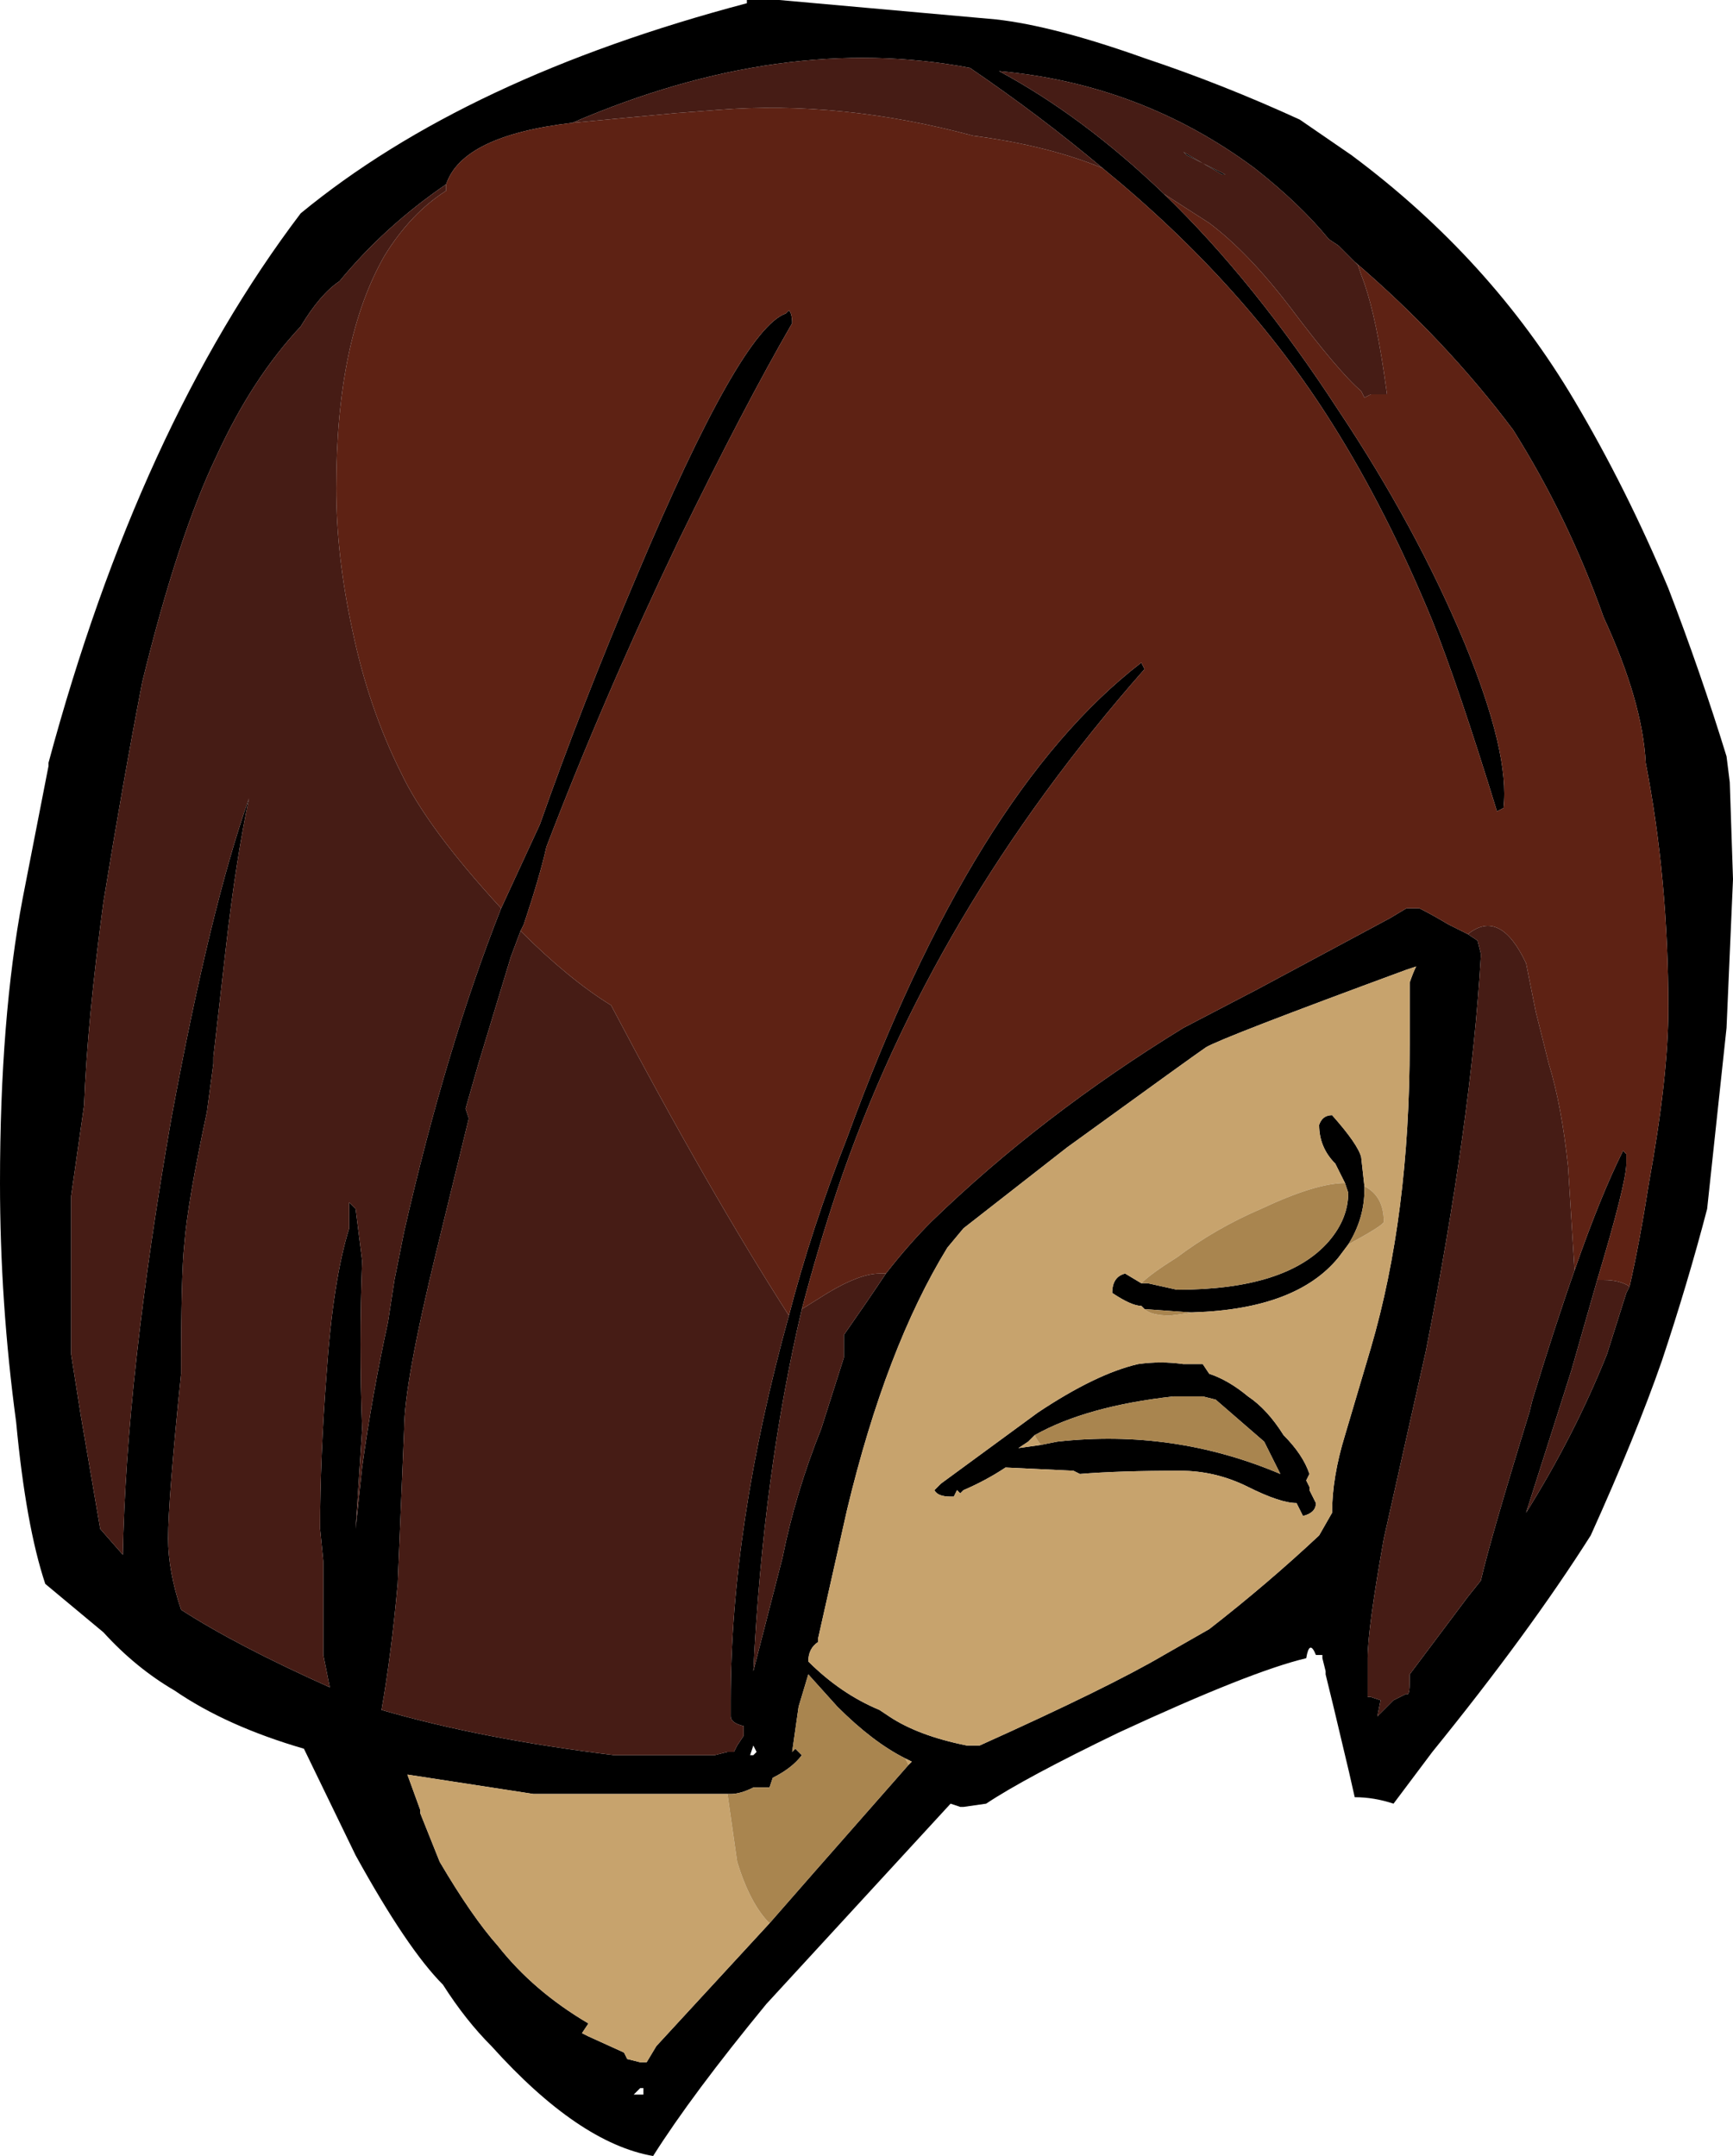<?xml version="1.0" encoding="UTF-8" standalone="no"?>
<svg xmlns:ffdec="https://www.free-decompiler.com/flash" xmlns:xlink="http://www.w3.org/1999/xlink" ffdec:objectType="frame" height="233.45px" width="187.6px" xmlns="http://www.w3.org/2000/svg">
  <g transform="matrix(1.0, 0.0, 0.0, 1.0, 92.4, 106.75)">
    <use ffdec:characterId="1752" height="33.35" transform="matrix(7.0, 0.0, 0.0, 7.0, -92.4, -106.75)" width="26.8" xlink:href="#shape0"/>
  </g>
  <defs>
    <g id="shape0" transform="matrix(1.0, 0.0, 0.0, 1.0, 13.2, 15.25)">
      <path d="M2.2 -14.95 Q3.1 -14.85 4.5 -14.35 5.7 -13.95 6.9 -13.4 L7.7 -12.85 Q9.85 -11.25 11.15 -9.05 11.95 -7.7 12.6 -6.15 13.1 -4.85 13.5 -3.55 L13.55 -3.15 13.6 -1.65 13.5 0.65 13.2 3.45 Q12.9 4.6 12.5 5.8 12.1 6.95 11.4 8.5 10.45 10.0 8.95 11.85 L8.35 12.65 Q8.05 12.55 7.75 12.55 7.65 12.1 7.6 11.9 7.4 11.05 7.3 10.65 L7.3 10.6 7.25 10.4 7.25 10.35 7.15 10.35 Q7.05 10.1 7.0 10.4 6.15 10.6 4.1 11.55 2.65 12.25 2.05 12.65 L1.7 12.7 1.65 12.7 1.5 12.65 -1.35 15.75 Q-2.5 17.15 -3.1 18.1 -4.25 17.9 -5.6 16.4 -6.0 16.0 -6.35 15.45 -6.9 14.9 -7.7 13.45 L-8.5 11.8 Q-9.7 11.45 -10.5 10.9 -11.1 10.55 -11.6 10.0 L-12.5 9.25 Q-12.8 8.35 -12.95 6.75 -13.2 4.9 -13.2 3.05 -13.2 0.5 -12.85 -1.35 L-12.45 -3.4 -12.45 -3.45 Q-11.05 -8.65 -8.55 -11.95 -6.0 -14.05 -1.65 -15.2 L-1.65 -15.25 -1.15 -15.25 2.2 -14.95 M7.75 -11.2 L7.5 -11.45 7.35 -11.55 Q6.9 -12.1 6.2 -12.65 4.45 -13.95 2.25 -14.15 3.55 -13.45 4.8 -12.25 6.2 -10.9 7.5 -8.9 8.7 -7.1 9.45 -5.3 10.15 -3.6 10.05 -2.75 L9.95 -2.7 Q9.35 -4.65 8.95 -5.65 8.25 -7.35 7.4 -8.7 6.05 -10.85 3.85 -12.65 2.9 -13.45 1.8 -14.2 -1.1 -14.75 -4.35 -13.35 -6.05 -13.15 -6.3 -12.4 -7.25 -11.75 -7.95 -10.9 -8.25 -10.7 -8.55 -10.2 -9.3 -9.4 -9.85 -8.2 -10.45 -6.95 -11.0 -4.7 -11.3 -3.15 -11.6 -1.3 -11.85 0.55 -11.9 1.85 L-12.1 3.25 -12.1 5.7 -11.95 6.65 -11.65 8.4 -11.3 8.8 Q-11.25 6.05 -10.55 2.05 -9.95 -1.2 -9.35 -2.9 -9.55 -1.95 -9.7 -0.65 L-9.9 1.1 -9.9 1.2 -10.0 1.95 Q-10.3 3.35 -10.35 4.0 -10.4 4.45 -10.4 6.0 -10.6 7.95 -10.6 8.55 -10.6 9.05 -10.4 9.65 -9.55 10.2 -8.1 10.85 L-8.2 10.35 Q-8.2 10.05 -8.2 8.95 L-8.2 8.9 -8.25 8.4 Q-8.25 7.3 -8.15 6.0 -8.05 4.55 -7.8 3.75 L-7.8 3.35 -7.7 3.45 -7.6 4.25 Q-7.65 5.55 -7.6 6.85 L-7.7 8.4 -7.6 7.45 Q-7.45 6.35 -7.2 5.2 L-7.1 4.55 -6.95 3.8 Q-6.3 0.95 -5.45 -1.2 L-4.85 -2.5 Q-4.2 -4.35 -3.35 -6.35 -1.75 -10.15 -1.05 -10.4 L-1.0 -10.45 Q-0.95 -10.4 -0.95 -10.25 -1.7 -8.95 -2.7 -6.9 -3.85 -4.5 -4.75 -2.15 -4.85 -1.7 -5.1 -0.95 L-5.15 -0.85 -5.3 -0.45 -5.8 1.2 -6.0 1.9 -5.95 2.05 -6.45 4.1 Q-6.95 6.15 -6.95 6.85 L-7.05 9.25 Q-7.15 10.35 -7.3 11.2 -5.75 11.65 -3.7 11.9 L-2.15 11.9 -1.95 11.85 -1.85 11.85 -1.8 11.75 -1.7 11.6 -1.7 11.45 Q-1.9 11.4 -1.9 11.3 L-1.9 11.05 Q-1.9 8.35 -1.0 5.1 -0.65 3.75 -0.1 2.35 1.85 -3.0 4.45 -5.0 L4.5 -4.9 Q1.2 -1.15 -0.25 3.15 -0.55 4.05 -0.8 5.0 -1.4 7.55 -1.55 10.6 L-1.1 8.85 Q-0.9 7.85 -0.5 6.85 L-0.15 5.75 -0.15 5.4 Q0.2 4.9 0.5 4.45 0.85 4.0 1.2 3.65 2.9 2.0 5.1 0.65 L6.25 0.05 8.3 -1.05 8.55 -1.2 8.75 -1.2 Q8.95 -1.1 9.2 -0.95 L9.5 -0.8 9.65 -0.7 9.7 -0.5 9.7 -0.45 Q9.55 2.1 8.85 5.65 L8.2 8.55 Q7.95 9.95 7.95 10.4 L7.95 11.0 8.0 11.0 8.15 11.05 8.1 11.3 8.35 11.05 8.55 10.95 Q8.6 11.0 8.6 10.75 L8.6 10.65 9.5 9.45 9.7 9.2 Q9.85 8.55 10.45 6.6 L10.5 6.4 Q10.85 5.25 11.15 4.4 11.55 3.25 11.9 2.55 L11.95 2.6 11.95 2.75 Q11.95 3.05 11.5 4.55 L11.1 5.95 10.4 8.15 Q11.15 6.95 11.65 5.7 L11.95 4.75 12.0 4.65 Q12.15 4.0 12.3 3.05 12.6 1.4 12.6 0.35 12.6 -1.65 12.25 -3.45 12.2 -4.4 11.6 -5.7 11.05 -7.25 10.2 -8.6 9.15 -10.0 7.75 -11.2 M5.1 -12.9 L5.7 -12.55 5.75 -12.55 5.15 -12.85 5.1 -12.9 M8.55 -0.25 Q5.7 0.8 5.45 0.95 5.3 1.05 3.3 2.5 L1.7 3.75 1.45 4.05 Q0.5 5.6 -0.1 8.1 L-0.55 10.1 -0.55 10.15 Q-0.7 10.25 -0.7 10.45 -0.2 10.95 0.4 11.2 L0.55 11.3 Q1.0 11.6 1.75 11.75 L1.95 11.75 Q3.95 10.85 4.8 10.35 L5.5 9.95 Q6.4 9.25 7.2 8.5 L7.4 8.15 Q7.4 7.6 7.6 6.95 L8.0 5.6 Q8.6 3.55 8.6 0.9 8.6 0.15 8.6 -0.05 8.65 -0.2 8.7 -0.3 L8.55 -0.25 M-6.2 2.1 L-6.2 2.1 M-1.95 12.5 L-4.95 12.5 -6.9 12.2 -6.7 12.75 -6.7 12.8 -6.4 13.55 Q-5.9 14.4 -5.5 14.85 -4.95 15.55 -4.1 16.05 L-4.2 16.2 -4.1 16.25 -3.55 16.5 -3.5 16.6 -3.3 16.65 -3.2 16.65 -3.05 16.4 -1.3 14.5 -0.6 13.7 0.85 12.05 0.9 12.0 0.8 11.95 Q0.3 11.7 -0.25 11.15 L-0.7 10.65 -0.85 11.15 -0.95 11.85 -0.9 11.8 -0.8 11.9 Q-0.95 12.1 -1.25 12.25 L-1.3 12.4 -1.55 12.4 Q-1.75 12.5 -1.9 12.5 L-1.95 12.5 M-1.5 11.85 L-1.55 11.75 -1.6 11.9 -1.55 11.9 -1.5 11.85 M-3.25 17.15 L-3.25 17.05 -3.3 17.05 -3.4 17.15 -3.25 17.15 M7.6 3.05 L7.45 2.75 Q7.2 2.5 7.2 2.15 7.25 2.0 7.4 2.0 7.8 2.45 7.85 2.65 L7.9 3.1 7.9 3.15 Q7.9 3.6 7.65 4.0 L7.5 4.2 Q6.85 5.0 5.25 5.05 L5.2 5.05 4.5 5.0 4.45 4.95 Q4.3 4.95 4.0 4.75 4.0 4.5 4.2 4.45 L4.45 4.6 4.55 4.6 5.0 4.7 Q6.7 4.7 7.35 3.95 7.65 3.6 7.65 3.2 L7.6 3.05 M6.65 6.95 Q6.95 7.25 7.05 7.55 L7.0 7.65 7.05 7.75 7.05 7.8 7.15 8.0 Q7.15 8.15 6.95 8.2 L6.85 8.0 Q6.6 8.0 6.1 7.75 5.6 7.5 5.05 7.5 4.1 7.5 3.5 7.55 L3.4 7.5 2.35 7.45 Q2.05 7.65 1.7 7.8 L1.65 7.85 1.6 7.8 1.55 7.9 1.5 7.9 Q1.3 7.9 1.25 7.8 L1.35 7.7 2.85 6.6 Q3.75 6.0 4.4 5.85 4.75 5.8 5.1 5.85 L5.4 5.85 5.5 6.0 Q5.8 6.1 6.1 6.35 6.4 6.55 6.65 6.95 M2.8 6.95 L2.7 7.05 2.55 7.15 2.9 7.1 3.15 7.05 Q4.95 6.85 6.6 7.55 L6.35 7.05 5.6 6.4 5.4 6.35 4.95 6.35 Q3.6 6.5 2.8 6.95 M4.45 6.2 L4.45 6.2 M6.65 7.55 L6.65 7.55 M6.95 11.0 L6.95 11.0" fill="#000000" fill-rule="evenodd" stroke="none"/>
      <path d="M4.8 -12.25 L5.5 -11.8 Q6.1 -11.35 6.75 -10.5 7.5 -9.5 7.85 -9.2 L7.9 -9.1 8.0 -9.15 8.25 -9.15 8.2 -9.5 Q8.05 -10.5 7.85 -11.0 L7.8 -11.15 7.75 -11.2 Q9.15 -10.0 10.2 -8.6 11.05 -7.25 11.6 -5.7 12.2 -4.4 12.25 -3.45 12.6 -1.65 12.6 0.35 12.6 1.4 12.3 3.05 12.15 4.0 12.0 4.65 11.85 4.55 11.6 4.55 L11.5 4.55 Q11.95 3.05 11.95 2.75 L11.95 2.6 11.9 2.55 Q11.55 3.25 11.15 4.4 L11.05 2.8 Q10.95 1.85 10.75 1.2 L10.55 0.4 10.4 -0.35 Q10.0 -1.2 9.5 -0.8 L9.2 -0.95 Q8.95 -1.1 8.75 -1.2 L8.55 -1.2 8.3 -1.05 6.25 0.05 5.1 0.65 Q2.9 2.0 1.2 3.65 0.85 4.0 0.5 4.45 L0.4 4.45 Q0.1 4.45 -0.4 4.75 L-0.8 5.0 Q-0.55 4.05 -0.25 3.15 1.2 -1.15 4.5 -4.9 L4.45 -5.0 Q1.85 -3.0 -0.1 2.35 -0.65 3.75 -1.0 5.1 -2.25 3.15 -3.75 0.3 -4.4 -0.1 -5.15 -0.85 L-5.1 -0.95 Q-4.85 -1.7 -4.75 -2.15 -3.85 -4.5 -2.7 -6.9 -1.7 -8.95 -0.95 -10.25 -0.95 -10.4 -1.0 -10.45 L-1.05 -10.4 Q-1.75 -10.15 -3.35 -6.35 -4.2 -4.35 -4.85 -2.5 L-5.45 -1.2 Q-6.6 -2.45 -7.0 -3.3 -7.5 -4.3 -7.75 -5.5 -8.0 -6.65 -8.0 -7.7 -8.0 -10.0 -7.25 -11.3 -6.85 -11.95 -6.3 -12.3 L-6.3 -12.4 Q-6.05 -13.15 -4.35 -13.35 L-2.75 -13.5 -2.1 -13.55 Q-0.2 -13.7 1.85 -13.15 3.0 -13.0 3.85 -12.65 6.05 -10.85 7.4 -8.7 8.25 -7.35 8.95 -5.65 9.35 -4.65 9.95 -2.7 L10.05 -2.75 Q10.15 -3.6 9.45 -5.3 8.7 -7.1 7.5 -8.9 6.2 -10.9 4.8 -12.25" fill="#5e2214" fill-rule="evenodd" stroke="none"/>
      <path d="M8.55 -0.25 L8.7 -0.3 Q8.65 -0.2 8.6 -0.05 8.6 0.15 8.6 0.9 8.6 3.55 8.0 5.6 L7.6 6.95 Q7.4 7.6 7.4 8.15 L7.2 8.5 Q6.4 9.25 5.5 9.95 L4.8 10.35 Q3.95 10.85 1.95 11.75 L1.75 11.75 Q1.0 11.6 0.55 11.3 L0.4 11.2 Q-0.2 10.95 -0.7 10.45 -0.7 10.25 -0.55 10.15 L-0.55 10.1 -0.1 8.1 Q0.5 5.6 1.45 4.05 L1.7 3.75 3.3 2.5 Q5.3 1.05 5.45 0.95 5.7 0.8 8.55 -0.25 M-1.3 14.5 L-3.05 16.4 -3.2 16.65 -3.3 16.65 -3.5 16.6 -3.55 16.5 -4.1 16.25 -4.2 16.2 -4.1 16.05 Q-4.95 15.55 -5.5 14.85 -5.9 14.4 -6.4 13.55 L-6.7 12.8 -6.7 12.75 -6.9 12.2 -4.95 12.5 -1.95 12.5 -1.8 13.55 Q-1.6 14.2 -1.3 14.5 M0.8 11.95 L0.9 12.0 0.85 12.05 0.8 11.95 M7.9 3.1 L7.85 2.65 Q7.8 2.45 7.4 2.0 7.25 2.0 7.2 2.15 7.2 2.5 7.45 2.75 L7.6 3.05 Q7.15 3.05 6.3 3.45 5.6 3.75 5.0 4.2 4.6 4.45 4.45 4.6 L4.2 4.45 Q4.0 4.5 4.0 4.75 4.3 4.95 4.45 4.95 L4.5 5.0 Q4.6 5.1 4.9 5.1 L5.25 5.05 Q6.85 5.0 7.5 4.2 L7.65 4.0 Q8.2 3.7 8.2 3.65 8.2 3.25 7.9 3.1 M2.9 7.1 L2.55 7.15 2.7 7.05 2.8 6.95 Q2.85 7.05 2.9 7.1 M6.65 6.95 Q6.4 6.55 6.1 6.35 5.8 6.1 5.5 6.0 L5.4 5.85 5.1 5.85 Q4.75 5.8 4.4 5.85 3.75 6.0 2.85 6.6 L1.35 7.7 1.25 7.8 Q1.3 7.9 1.5 7.9 L1.55 7.9 1.6 7.8 1.65 7.85 1.7 7.8 Q2.05 7.65 2.35 7.45 L3.4 7.5 3.5 7.55 Q4.1 7.5 5.05 7.5 5.6 7.5 6.1 7.75 6.6 8.0 6.85 8.0 L6.95 8.2 Q7.15 8.15 7.15 8.0 L7.05 7.8 7.05 7.75 7.0 7.65 7.05 7.55 Q6.95 7.25 6.65 6.95" fill="#c7a36d" fill-rule="evenodd" stroke="none"/>
      <path d="M-1.3 14.5 Q-1.6 14.2 -1.8 13.55 L-1.95 12.5 -1.9 12.5 Q-1.75 12.5 -1.55 12.4 L-1.3 12.4 -1.25 12.25 Q-0.95 12.1 -0.8 11.9 L-0.9 11.8 -0.95 11.85 -0.85 11.15 -0.7 10.65 -0.25 11.15 Q0.3 11.7 0.8 11.95 L0.85 12.05 -0.6 13.7 -1.3 14.5 M7.6 3.05 L7.65 3.2 Q7.65 3.6 7.35 3.95 6.7 4.7 5.0 4.7 L4.55 4.6 4.45 4.6 Q4.6 4.45 5.0 4.2 5.6 3.75 6.3 3.45 7.15 3.05 7.6 3.05 M4.5 5.0 L5.2 5.05 5.25 5.05 4.9 5.1 Q4.6 5.1 4.5 5.0 M7.65 4.0 Q7.9 3.6 7.9 3.15 L7.9 3.1 Q8.2 3.25 8.2 3.65 8.2 3.7 7.65 4.0 M2.9 7.1 Q2.85 7.05 2.8 6.95 3.6 6.5 4.95 6.35 L5.4 6.35 5.6 6.4 6.35 7.05 6.6 7.55 Q4.95 6.85 3.15 7.05 L2.9 7.1" fill="#a9854f" fill-rule="evenodd" stroke="none"/>
      <path d="M4.8 -12.25 Q3.55 -13.45 2.25 -14.15 4.45 -13.95 6.2 -12.65 6.9 -12.1 7.35 -11.55 L7.5 -11.45 7.75 -11.2 7.8 -11.15 7.85 -11.0 Q8.05 -10.5 8.2 -9.5 L8.25 -9.15 8.0 -9.15 7.9 -9.1 7.85 -9.2 Q7.5 -9.5 6.75 -10.5 6.1 -11.35 5.5 -11.8 L4.8 -12.25 M12.0 4.65 L11.95 4.75 11.65 5.7 Q11.15 6.95 10.4 8.15 L11.1 5.95 11.5 4.55 11.6 4.55 Q11.85 4.55 12.0 4.65 M11.15 4.4 Q10.85 5.25 10.5 6.4 L10.45 6.6 Q9.85 8.55 9.7 9.2 L9.5 9.45 8.6 10.65 8.6 10.75 Q8.6 11.0 8.55 10.95 L8.35 11.05 8.1 11.3 8.15 11.05 8.0 11.0 7.95 11.0 7.95 10.4 Q7.95 9.95 8.2 8.55 L8.85 5.65 Q9.55 2.1 9.7 -0.45 L9.7 -0.5 9.65 -0.7 9.5 -0.8 Q10.0 -1.2 10.4 -0.35 L10.55 0.4 10.75 1.2 Q10.95 1.85 11.05 2.8 L11.15 4.4 M0.5 4.45 Q0.2 4.9 -0.15 5.4 L-0.15 5.75 -0.5 6.85 Q-0.9 7.85 -1.1 8.85 L-1.55 10.6 Q-1.4 7.55 -0.8 5.0 L-0.4 4.75 Q0.1 4.45 0.4 4.45 L0.5 4.45 M-1.0 5.1 Q-1.9 8.35 -1.9 11.05 L-1.9 11.3 Q-1.9 11.4 -1.7 11.45 L-1.7 11.6 -1.8 11.75 -1.85 11.85 -1.95 11.85 -2.15 11.9 -3.7 11.9 Q-5.75 11.65 -7.3 11.2 -7.15 10.35 -7.05 9.25 L-6.95 6.85 Q-6.95 6.15 -6.45 4.1 L-5.95 2.05 -6.0 1.9 -5.8 1.2 -5.3 -0.45 -5.15 -0.85 Q-4.4 -0.1 -3.75 0.3 -2.25 3.15 -1.0 5.1 M-5.45 -1.2 Q-6.3 0.95 -6.95 3.8 L-7.1 4.55 -7.2 5.2 Q-7.45 6.35 -7.6 7.45 L-7.7 8.4 -7.6 6.85 Q-7.65 5.55 -7.6 4.25 L-7.7 3.45 -7.8 3.35 -7.8 3.75 Q-8.05 4.55 -8.15 6.0 -8.25 7.3 -8.25 8.4 L-8.2 8.9 -8.2 8.95 Q-8.2 10.05 -8.2 10.35 L-8.1 10.85 Q-9.55 10.2 -10.4 9.65 -10.6 9.05 -10.6 8.55 -10.6 7.95 -10.4 6.0 -10.4 4.45 -10.35 4.0 -10.3 3.35 -10.0 1.95 L-9.9 1.2 -9.9 1.1 -9.7 -0.65 Q-9.55 -1.95 -9.35 -2.9 -9.95 -1.2 -10.55 2.05 -11.25 6.05 -11.3 8.8 L-11.65 8.4 -11.95 6.65 -12.1 5.7 -12.1 3.25 -11.9 1.85 Q-11.85 0.55 -11.6 -1.3 -11.3 -3.15 -11.0 -4.7 -10.45 -6.95 -9.85 -8.2 -9.3 -9.4 -8.55 -10.2 -8.25 -10.7 -7.95 -10.9 -7.25 -11.75 -6.3 -12.4 L-6.3 -12.3 Q-6.85 -11.95 -7.25 -11.3 -8.0 -10.0 -8.0 -7.7 -8.0 -6.65 -7.75 -5.5 -7.5 -4.3 -7.0 -3.3 -6.6 -2.45 -5.45 -1.2 M-4.35 -13.35 Q-1.1 -14.75 1.8 -14.2 2.9 -13.45 3.85 -12.65 3.0 -13.0 1.85 -13.15 -0.2 -13.7 -2.1 -13.55 L-2.75 -13.5 -4.35 -13.35 M5.1 -12.9 L5.15 -12.85 5.75 -12.55 5.7 -12.55 5.1 -12.9 M-6.2 2.1 L-6.2 2.1" fill="#461c15" fill-rule="evenodd" stroke="none"/>
    </g>
  </defs>
</svg>
